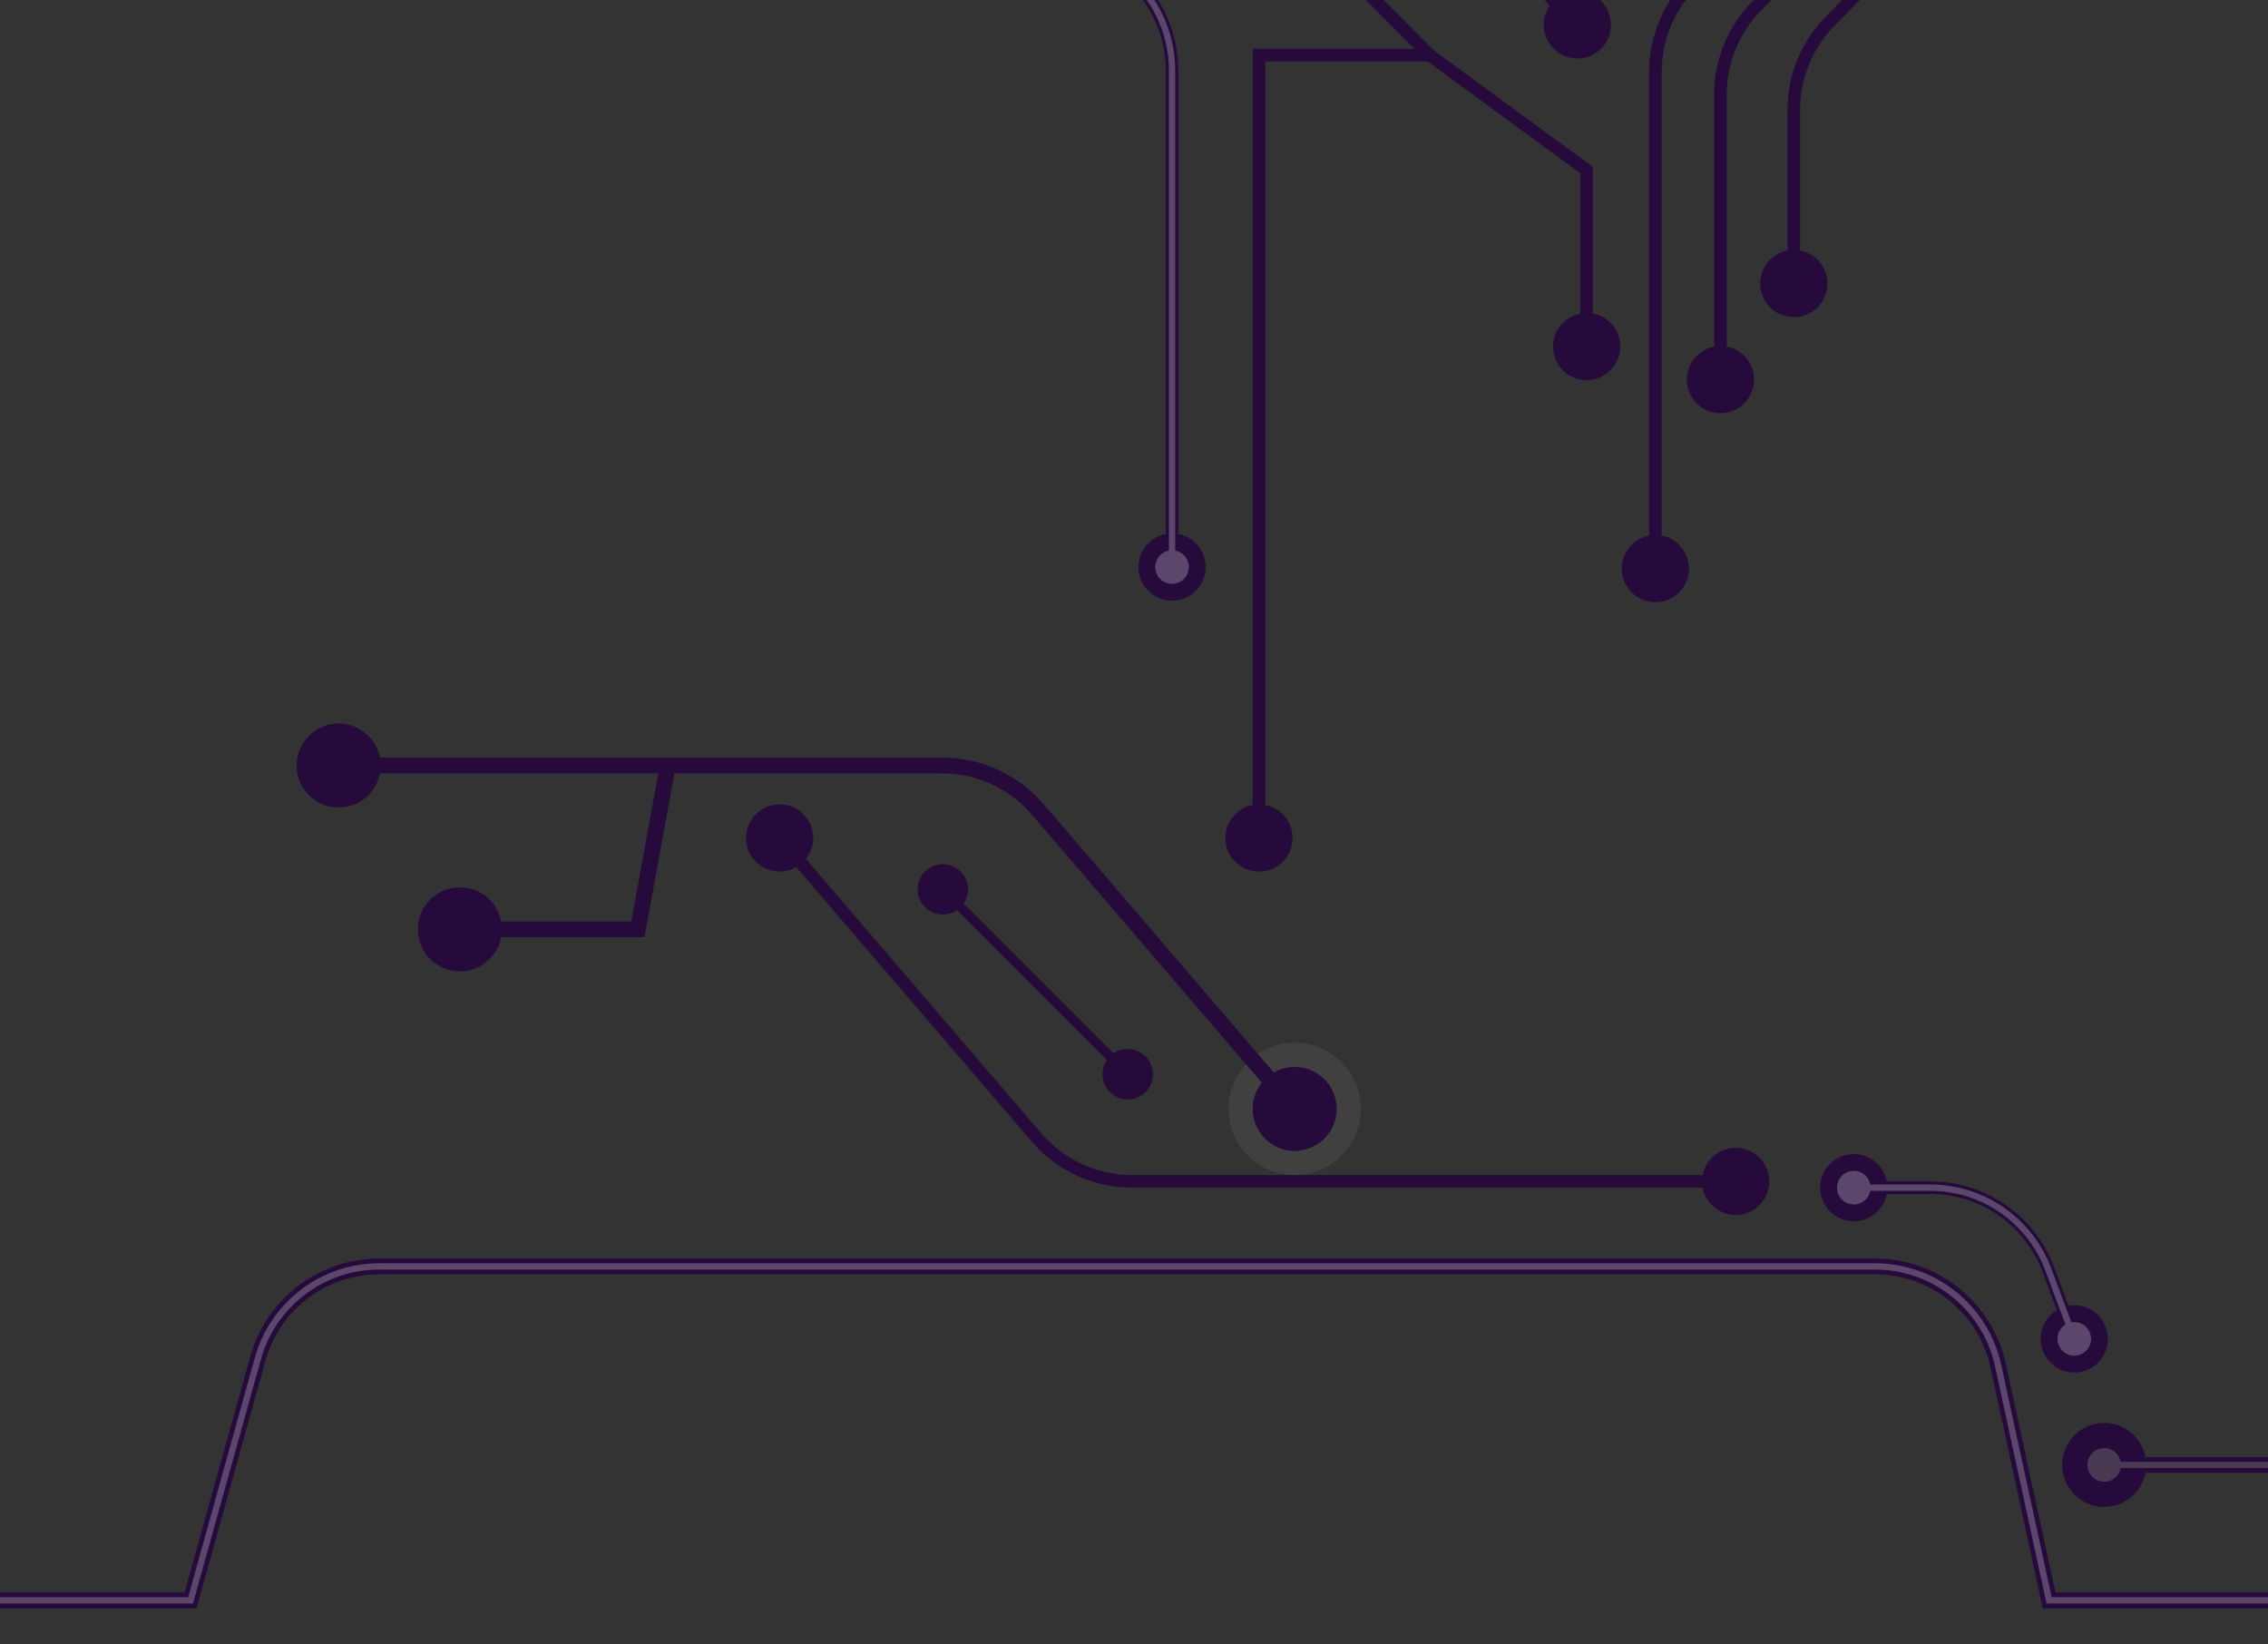 <svg width="720" height="522" viewBox="0 0 720 522" fill="none" xmlns="http://www.w3.org/2000/svg">
<rect x="0" y="0" width="720" height="522" fill="#333333" stroke="none"/>
<g clip-path="url(#clip0_833_2527)">
<circle cx="21" cy="21" r="21" transform="matrix(4.37114e-08 -1 -1 -4.37114e-08 432 373.001)" fill="#6A6A6A" fill-opacity="0.25"/>
<path fill-rule="evenodd" clip-rule="evenodd" d="M563.625 404.501L595.249 404.501C612.895 404.501 628.154 416.804 631.896 434.049L648.057 508.531L648.484 510.501L650.5 510.501L720 510.501L720 505.501L652.516 505.501L636.782 432.989C632.541 413.445 615.248 399.501 595.249 399.501L563.625 399.501L495.75 399.501L360 399.501L224.25 399.501L156.374 399.501L120.388 399.501C101.304 399.501 84.56 412.221 79.444 430.606L58.601 505.501L2.18557e-07 505.501L0 510.501L60.5 510.501L62.399 510.501L62.908 508.671L84.261 431.947C88.775 415.725 103.549 404.501 120.388 404.501L156.374 404.501L224.25 404.501L360 404.501L495.75 404.501L563.625 404.501Z" fill="#250A3B"/>
<path fill-rule="evenodd" clip-rule="evenodd" d="M563.625 403.001L595.249 403.001C613.601 403.001 629.47 415.796 633.362 433.731L649.523 508.213L649.694 509.001L650.5 509.001L720 509.001L720 507.001L651.306 507.001L635.316 433.307C631.225 414.452 614.542 401.001 595.249 401.001L563.625 401.001L495.75 401.001L360 401.001L224.25 401.001L156.374 401.001L120.388 401.001C101.978 401.001 85.825 413.272 80.889 431.008L59.74 507.001L8.74231e-08 507.001L0 509.001L60.5 509.001L61.26 509.001L61.463 508.269L82.816 431.545C87.511 414.674 102.876 403.001 120.388 403.001L156.374 403.001L224.25 403.001L360 403.001L495.75 403.001L563.625 403.001Z" fill="white" fill-opacity="0.25"/>
<path d="M579.967 370.601C583.501 365.888 590.187 364.933 594.9 368.468C599.613 372.002 600.568 378.688 597.033 383.401C593.499 388.114 586.813 389.069 582.1 385.534C577.387 382 576.432 375.314 579.967 370.601ZM649.967 418.6C653.501 413.887 660.187 412.932 664.9 416.467C669.613 420.001 670.568 426.687 667.033 431.4C663.499 436.113 656.813 437.068 652.1 433.533C647.387 429.999 646.432 423.313 649.967 418.6ZM650.233 402.956L652.106 402.253L650.233 402.956ZM588.5 375.001L612.78 375.001L612.78 379.001L588.5 379.001L588.5 375.001ZM652.106 402.253L660.373 424.298L656.627 425.702L648.361 403.658L652.106 402.253ZM612.78 375.001C630.287 375.001 645.959 385.861 652.106 402.253L648.361 403.658C642.799 388.826 628.62 379.001 612.78 379.001L612.78 375.001Z" fill="#250A3B"/>
<path d="M584.233 373.801C586.001 371.445 589.344 370.967 591.7 372.734C594.056 374.502 594.534 377.845 592.767 380.201C590.999 382.557 587.656 383.035 585.3 381.268C582.944 379.5 582.466 376.157 584.233 373.801ZM654.233 421.8C656.001 419.444 659.344 418.966 661.7 420.733C664.056 422.501 664.534 425.844 662.767 428.2C660.999 430.556 657.656 431.034 655.3 429.267C652.944 427.499 652.466 424.156 654.233 421.8ZM650.233 402.956L651.17 402.605L650.233 402.956ZM588.5 376.001L612.78 376.001L612.78 378.001L588.5 378.001L588.5 376.001ZM651.17 402.605L659.436 424.649L657.564 425.351L649.297 403.307L651.17 402.605ZM612.78 376.001C629.871 376.001 645.169 386.602 651.17 402.605L649.297 403.307C643.589 388.085 629.037 378.001 612.78 378.001L612.78 376.001Z" fill="white" fill-opacity="0.25"/>
<path fill-rule="evenodd" clip-rule="evenodd" d="M545.75 -10.999L540.033 -10.999L536.124 -7.171C528.057 0.73 523.511 11.545 523.511 22.836L523.511 170.021C521.611 170.382 519.787 171.263 518.263 172.674C513.941 176.677 513.682 183.426 517.685 187.748C521.688 192.07 528.436 192.329 532.759 188.326C537.081 184.324 537.34 177.575 533.337 173.253C531.727 171.514 529.673 170.433 527.511 170.022L527.511 22.836C527.511 12.62 531.624 2.835 538.923 -4.313L545.75 -10.999Z" fill="#250A3B"/>
<path fill-rule="evenodd" clip-rule="evenodd" d="M573.258 -11L567.628 -11L556.336 0.401C548.547 8.265 544.177 18.887 544.177 29.956L544.177 110.021C542.277 110.382 540.453 111.263 538.929 112.674C534.607 116.677 534.348 123.426 538.351 127.748C542.354 132.07 549.102 132.329 553.425 128.326C557.747 124.324 558.006 117.575 554.003 113.253C552.393 111.514 550.339 110.433 548.177 110.022L548.177 29.956C548.177 19.941 552.131 10.331 559.178 3.215L573.258 -11Z" fill="#250A3B"/>
<path fill-rule="evenodd" clip-rule="evenodd" d="M601.154 -10.998L595.555 -10.998L579.452 5.439C571.761 13.289 567.454 23.841 567.454 34.831L567.454 79.523C565.554 79.884 563.729 80.765 562.206 82.176C557.884 86.179 557.625 92.928 561.628 97.25C565.63 101.572 572.379 101.831 576.701 97.828C581.024 93.826 581.283 87.077 577.28 82.755C575.67 81.016 573.616 79.935 571.454 79.524L571.454 34.831C571.454 24.888 575.351 15.341 582.309 8.238L601.154 -10.998Z" fill="#250A3B"/>
<path fill-rule="evenodd" clip-rule="evenodd" d="M358.066 -10.999L352.349 -10.999L358.666 -4.813C365.964 2.335 370.078 12.12 370.078 22.336L370.077 169.522C367.916 169.933 365.861 171.014 364.251 172.753C360.248 177.075 360.507 183.824 364.83 187.826C369.152 191.829 375.901 191.57 379.904 187.248C383.906 182.926 383.647 176.177 379.325 172.174C377.802 170.763 375.977 169.882 374.077 169.521L374.078 22.336C374.078 11.045 369.531 0.23 361.465 -7.671L358.066 -10.999Z" fill="#250A3B"/>
<path fill-rule="evenodd" clip-rule="evenodd" d="M356.638 -11L353.78 -11L359.367 -5.528C366.858 1.808 371.079 11.851 371.079 22.335L371.079 174.761C369.998 174.966 368.971 175.507 368.166 176.376C366.164 178.537 366.294 181.911 368.455 183.913C370.616 185.914 373.99 185.785 375.992 183.623C377.993 181.462 377.864 178.088 375.703 176.087C374.941 175.381 374.029 174.941 373.079 174.76L373.079 22.335C373.079 11.313 368.641 0.755 360.766 -6.957L356.638 -11Z" fill="white" fill-opacity="0.25"/>
<path fill-rule="evenodd" clip-rule="evenodd" d="M428.312 -10.998L422.668 -10.998L449.048 15.502L399.676 15.502L397.676 15.502L397.676 17.502L397.676 255.521C396.186 255.805 394.734 256.412 393.424 257.359C388.651 260.812 387.58 267.48 391.033 272.253C394.486 277.026 401.154 278.097 405.927 274.644C410.7 271.191 411.771 264.523 408.318 259.75C406.658 257.455 404.254 256.016 401.676 255.524L401.676 19.502L453.207 19.502L501.706 55.016L501.706 99.521C500.216 99.805 498.764 100.411 497.454 101.359C492.681 104.812 491.61 111.48 495.063 116.253C498.516 121.026 505.184 122.097 509.957 118.644C514.73 115.191 515.801 108.523 512.348 103.75C510.688 101.455 508.285 100.016 505.706 99.524L505.706 54.002L505.706 52.987L504.887 52.388L455.169 15.98L428.312 -10.998Z" fill="#250A3B"/>
<path d="M561.667 375.002C561.667 380.893 556.891 385.669 551 385.669C545.109 385.669 540.333 380.893 540.333 375.002C540.333 369.111 545.109 364.335 551 364.335C556.891 364.335 561.667 369.111 561.667 375.002ZM258.167 266.001C258.167 271.892 253.391 276.668 247.5 276.668C241.609 276.668 236.833 271.892 236.833 266.001C236.833 260.11 241.609 255.334 247.5 255.334C253.391 255.334 258.167 260.11 258.167 266.001ZM329.028 361.045L330.546 359.743L329.028 361.045ZM551 377.002L411 377.002V373.002L551 373.002V377.002ZM411 377.002L359.388 377.002V373.002L411 373.002V377.002ZM327.51 362.347L245.982 267.303L249.018 264.699L330.546 359.743L327.51 362.347ZM359.388 377.002C347.133 377.002 335.489 371.649 327.51 362.347L330.546 359.743C337.765 368.159 348.3 373.002 359.388 373.002V377.002Z" fill="#250A3B"/>
<path d="M94.167 243C94.167 235.636 100.136 229.667 107.5 229.667C114.864 229.667 120.833 235.636 120.833 243C120.833 250.364 114.864 256.333 107.5 256.333C100.136 256.333 94.167 250.364 94.167 243ZM397.667 352.001C397.667 344.637 403.636 338.668 411 338.668C418.364 338.668 424.333 344.637 424.333 352.001C424.333 359.365 418.364 365.334 411 365.334C403.636 365.334 397.667 359.365 397.667 352.001ZM132.667 295C132.667 287.637 138.636 281.667 146 281.667C153.364 281.667 159.333 287.637 159.333 295C159.333 302.364 153.364 308.334 146 308.334C138.636 308.334 132.667 302.364 132.667 295ZM202.5 295L204.959 295.45L204.585 297.5L202.5 297.5L202.5 295ZM299.112 243L299.112 240.5L299.112 243ZM329.472 256.957L327.575 258.585L329.472 256.957ZM212 240.5L299.112 240.5L299.112 245.5L212 245.5L212 240.5ZM331.37 255.329L412.898 350.373L409.102 353.629L327.575 258.585L331.37 255.329ZM107.5 240.5L212 240.5L212 245.5L107.5 245.5L107.5 240.5ZM146 292.5L202.5 292.5L202.5 297.5L146 297.5L146 292.5ZM200.041 294.551L209.541 242.551L214.459 243.449L204.959 295.45L200.041 294.551ZM299.112 240.5C311.513 240.5 323.296 245.917 331.37 255.329L327.575 258.585C320.45 250.279 310.054 245.5 299.112 245.5L299.112 240.5Z" fill="#250A3B"/>
<path fill-rule="evenodd" clip-rule="evenodd" d="M720 462.502L681.099 462.502C679.929 456.333 674.509 451.668 668 451.668C660.636 451.668 654.667 457.638 654.667 465.002C654.667 472.365 660.636 478.335 668 478.335C674.509 478.335 679.929 473.67 681.099 467.502L720 467.502L720 462.502Z" fill="#250A3B"/>
<path fill-rule="evenodd" clip-rule="evenodd" d="M720 464.002L673.24 464.002C672.772 461.534 670.604 459.668 668 459.668C665.054 459.668 662.667 462.056 662.667 465.002C662.667 467.947 665.054 470.335 668 470.335C670.604 470.335 672.772 468.469 673.24 466.002L720 466.002L720 464.002Z" fill="#6A6A6A" fill-opacity="0.5"/>
<path d="M363.657 346.658C360.533 349.782 355.467 349.782 352.343 346.658C349.219 343.534 349.219 338.468 352.343 335.344C355.467 332.22 360.533 332.22 363.657 335.344C366.781 338.468 366.781 343.534 363.657 346.658ZM304.967 287.968C301.843 291.092 296.777 291.092 293.653 287.968C290.529 284.844 290.529 279.778 293.653 276.654C296.777 273.53 301.843 273.53 304.967 276.654C308.091 279.778 308.091 284.844 304.967 287.968ZM356.939 342.062L298.249 283.372L300.371 281.25L359.061 339.94L356.939 342.062Z" fill="#250A3B"/>
<path fill-rule="evenodd" clip-rule="evenodd" d="M485.192 -11L479.617 -11L492.008 1.766C489.118 5.875 489.46 11.585 493.087 15.322C497.19 19.549 503.943 19.65 508.171 15.547C512.398 11.444 512.499 4.691 508.396 0.464C504.769 -3.273 499.071 -3.785 494.878 -1.02L485.192 -11Z" fill="#250A3B"/>
</g>
<defs>
<clipPath id="clip0_833_2527">
<rect width="720" height="522" fill="white"/>
</clipPath>
</defs>
</svg>
